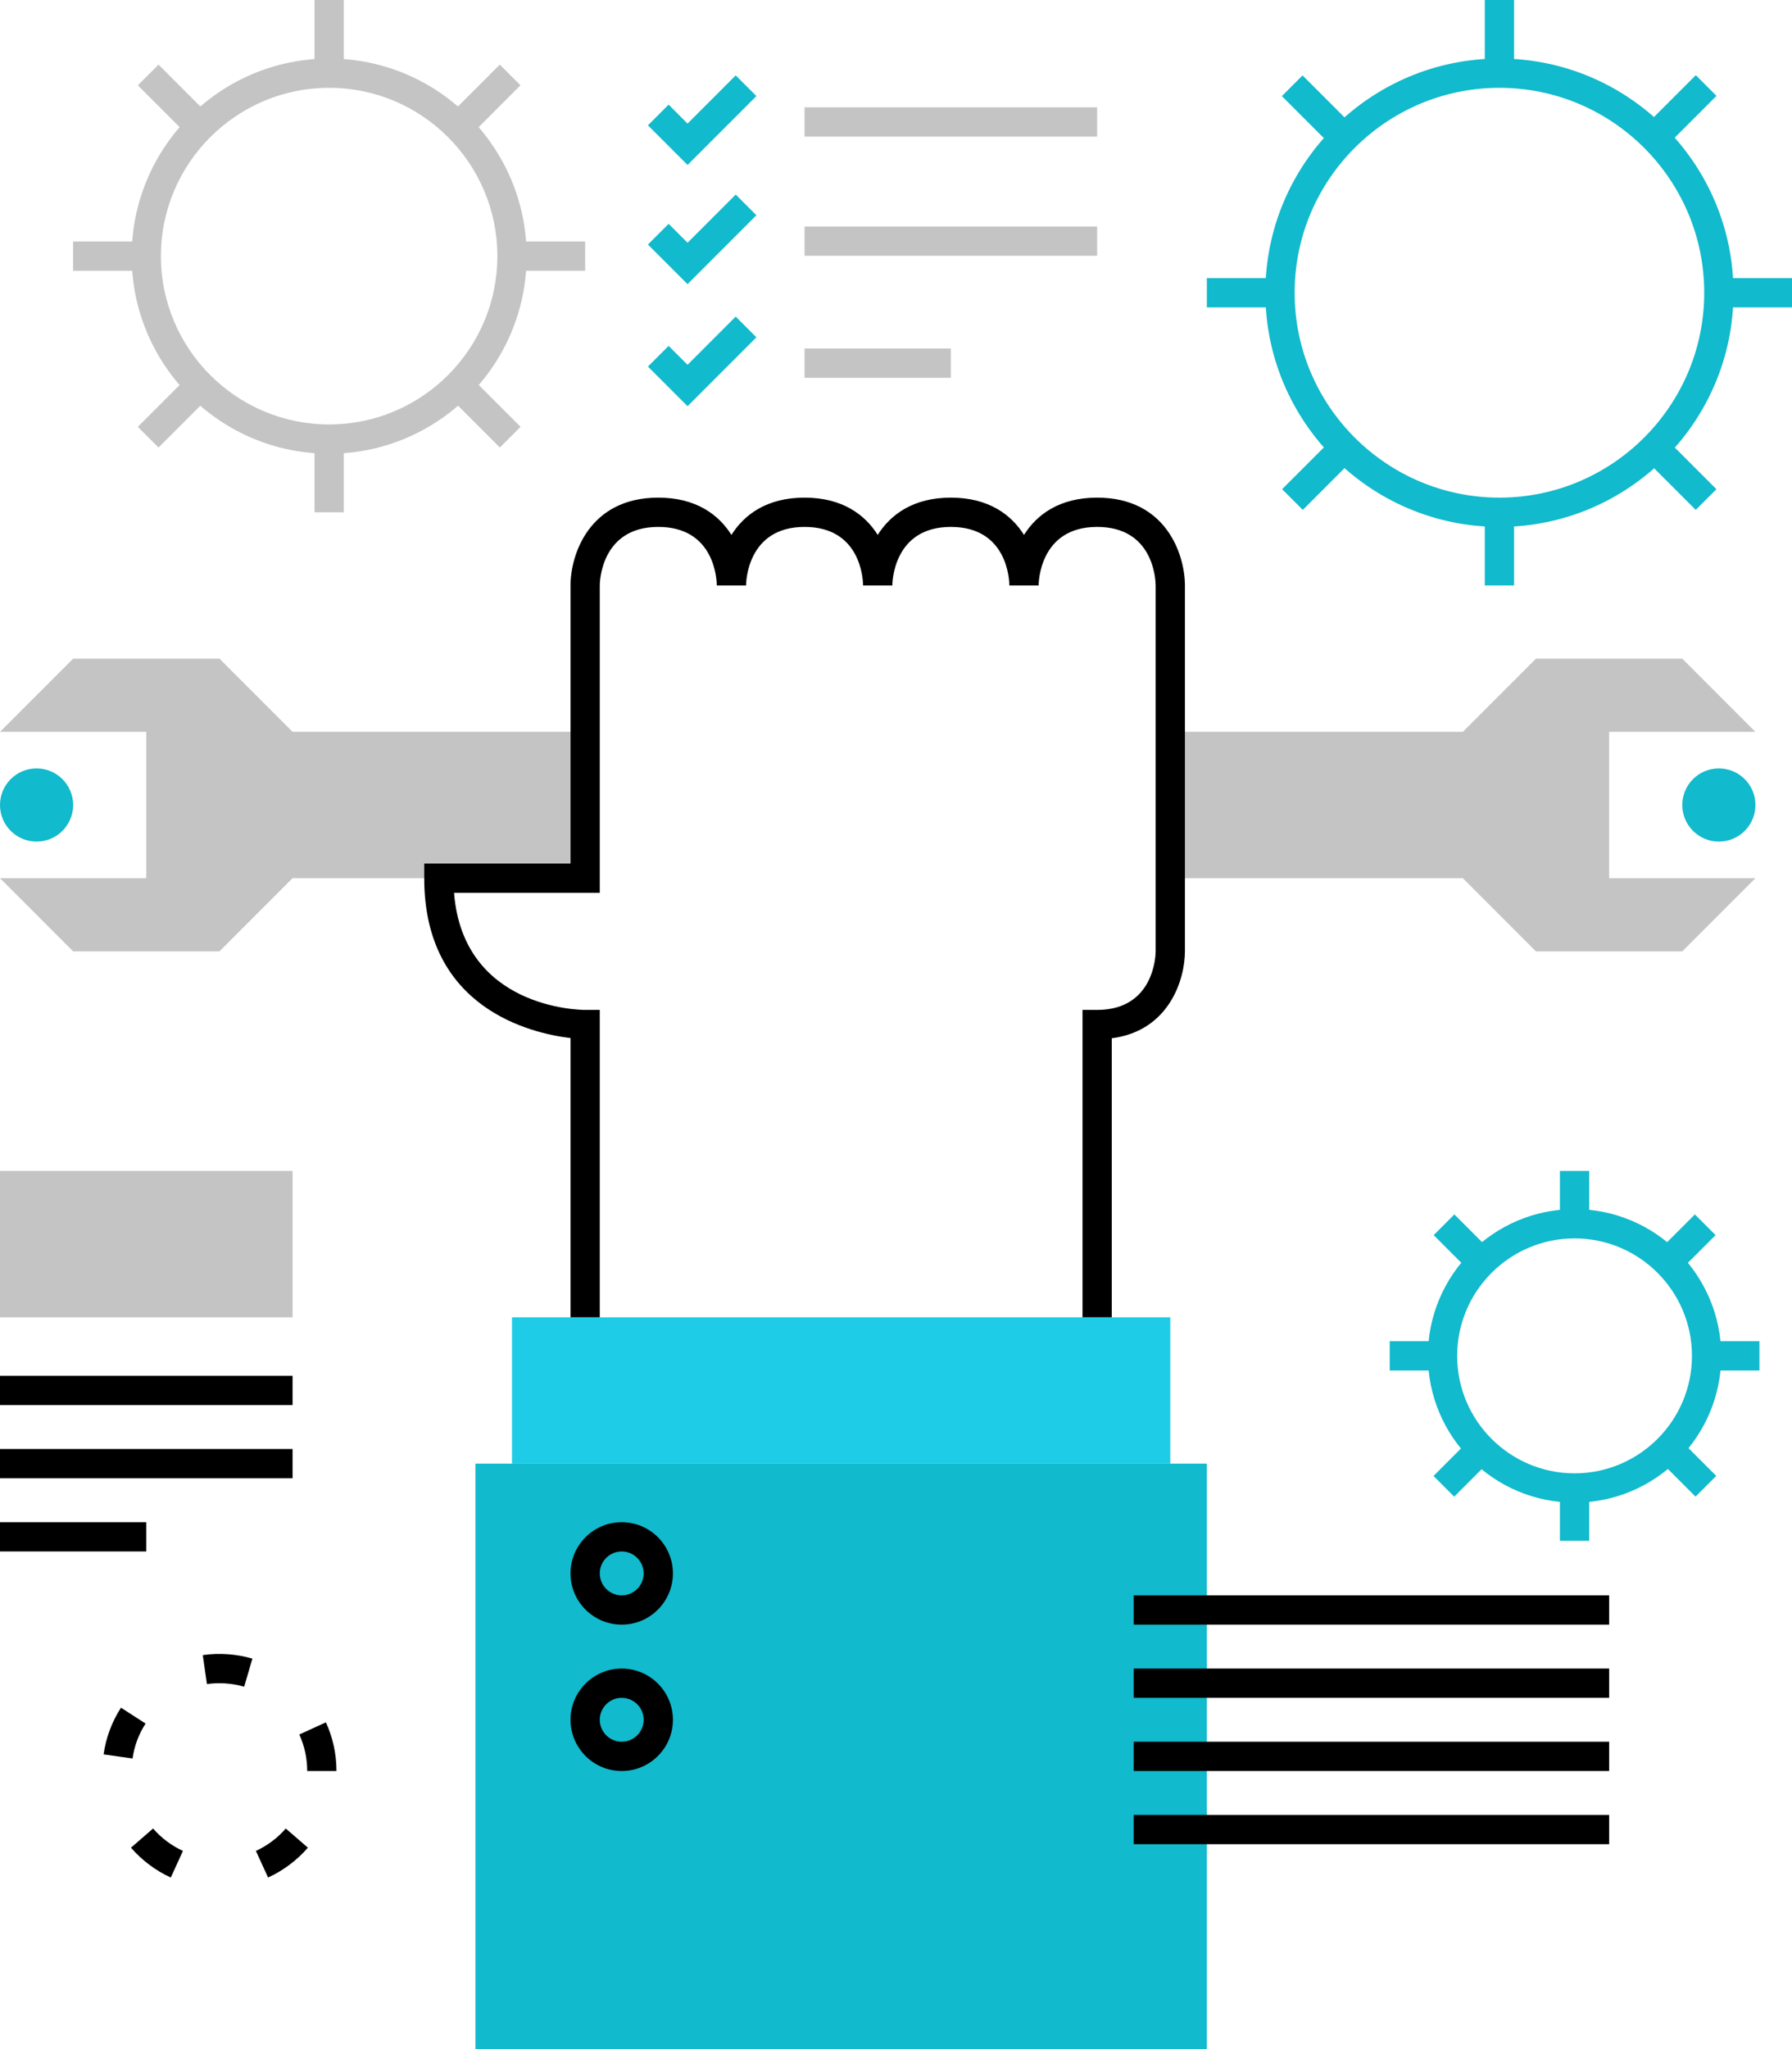 <?xml version="1.0" encoding="iso-8859-1"?>
<!-- Generator: Adobe Illustrator 17.0.0, SVG Export Plug-In . SVG Version: 6.00 Build 0)  -->
<!DOCTYPE svg PUBLIC "-//W3C//DTD SVG 1.1//EN" "http://www.w3.org/Graphics/SVG/1.1/DTD/svg11.dtd">
<svg version="1.1" id="production" xmlns="http://www.w3.org/2000/svg" xmlns:xlink="http://www.w3.org/1999/xlink" x="0px" y="0px"
	 width="122.5px" height="140px" viewBox="0 0 122.5 140" style="enable-background:new 0 0 122.5 140;" xml:space="preserve">
<g id="production_1_">
	<g>
		<rect x="35" y="90" style="fill:#1FCCE8;" width="45" height="10"/>
	</g>
	<g>
		<polygon style="fill:#C4C4C4;" points="20,60 15,65 5,65 0,60 10,60 10,55 10,50 0,50 5,45 15,45 20,50 40,50 40,60 		"/>
	</g>
	<g>
		<polygon style="fill:#C4C4C4;" points="99.998,50.001 104.998,45.001 114.998,45.001 119.998,50.001 109.998,50.001 
			109.998,55.001 109.998,60.001 119.998,60.001 114.998,65.002 104.998,65.002 99.998,60.001 79.998,60.001 79.998,50.001 		"/>
	</g>
	<g>
		<path d="M76,90h-2V69h1c3.954,0,4-3.837,4-4V40c-0.004-0.405-0.147-4-4-4c-3.954,0-4,3.837-4,4h-2c-0.004-0.405-0.147-4-4-4
			c-3.954,0-4,3.837-4,4h-2c-0.004-0.405-0.147-4-4-4c-3.954,0-4,3.837-4,4h-2c-0.004-0.405-0.147-4-4-4c-3.954,0-4,3.837-4,4v21
			h-9.962c0.622,7.906,8.608,8,8.962,8h1v21h-2V70.923C36.289,70.599,29,68.896,29,60v-1h10V40c0-2.075,1.254-6,6-6
			c2.576,0,4.124,1.157,5,2.546C50.876,35.157,52.424,34,55,34s4.124,1.157,5,2.546C60.876,35.157,62.424,34,65,34
			c2.576,0,4.124,1.157,5,2.546C70.876,35.157,72.424,34,75,34c4.746,0,6,3.925,6,6v25c0,1.921-1.075,5.428-5,5.938V90z"/>
	</g>
	<g>
		<rect x="32.5" y="100" style="fill:#11BACC;" width="50" height="40"/>
	</g>
	<g>
		<path d="M42.5,111c-1.93,0-3.5-1.57-3.5-3.5s1.57-3.5,3.5-3.5s3.5,1.57,3.5,3.5S44.43,111,42.5,111z M42.5,106
			c-0.827,0-1.5,0.673-1.5,1.5s0.673,1.5,1.5,1.5s1.5-0.673,1.5-1.5S43.328,106,42.5,106z"/>
	</g>
	<g>
		<path d="M42.5,121c-1.93,0-3.5-1.57-3.5-3.5s1.57-3.5,3.5-3.5s3.5,1.57,3.5,3.5S44.43,121,42.5,121z M42.5,116
			c-0.827,0-1.5,0.673-1.5,1.5s0.673,1.5,1.5,1.5s1.5-0.673,1.5-1.5S43.328,116,42.5,116z"/>
	</g>
	<g>
		<g>
			<path style="fill:#C4C4C4;" d="M22.5,31C15.056,31,9,24.944,9,17.5S15.056,4,22.5,4S36,10.056,36,17.5S29.945,31,22.5,31z
				 M22.5,6C16.16,6,11,11.159,11,17.5S16.16,29,22.5,29S34,23.841,34,17.5S28.841,6,22.5,6z"/>
		</g>
		<g>
			<rect x="21.5" style="fill:#C4C4C4;" width="2" height="5"/>
		</g>
		<g>
			<rect x="21.5" y="30" style="fill:#C4C4C4;" width="2" height="5"/>
		</g>
		<g>
			<rect x="5" y="16.5" style="fill:#C4C4C4;" width="5" height="2"/>
		</g>
		<g>
			<rect x="35" y="16.5" style="fill:#C4C4C4;" width="5" height="2"/>
		</g>
		<g>
			
				<rect x="32.107" y="4.393" transform="matrix(0.707 0.707 -0.707 0.707 14.571 -21.391)" style="fill:#C4C4C4;" width="2" height="5"/>
		</g>
		<g>
			
				<rect x="10.894" y="25.607" transform="matrix(0.707 0.707 -0.707 0.707 23.358 -0.178)" style="fill:#C4C4C4;" width="2" height="4.999"/>
		</g>
		<g>
			
				<rect x="9.394" y="5.893" transform="matrix(0.707 0.707 -0.707 0.707 8.361 -6.392)" style="fill:#C4C4C4;" width="4.999" height="2"/>
		</g>
		<g>
			
				<rect x="30.607" y="27.107" transform="matrix(0.707 0.707 -0.707 0.707 29.574 -15.178)" style="fill:#C4C4C4;" width="5" height="2"/>
		</g>
	</g>
	<g>
		<g>
			<path style="fill:#11BACC;" d="M107.636,102.662c-5.528,0-10.025-4.498-10.025-10.026s4.497-10.026,10.025-10.026
				s10.025,4.498,10.025,10.026S113.164,102.662,107.636,102.662z M107.636,84.61c-4.425,0-8.025,3.601-8.025,8.026
				s3.601,8.026,8.025,8.026s8.025-3.601,8.025-8.026S112.061,84.61,107.636,84.61z"/>
		</g>
		<g>
			<rect x="106.636" y="80" style="fill:#11BACC;" width="2" height="3.61"/>
		</g>
		<g>
			<rect x="106.636" y="101.662" style="fill:#11BACC;" width="2" height="3.61"/>
		</g>
		<g>
			<rect x="95" y="91.636" style="fill:#11BACC;" width="3.61" height="2"/>
		</g>
		<g>
			<rect x="116.662" y="91.636" style="fill:#11BACC;" width="3.611" height="2"/>
		</g>
		<g>
			
				<rect x="114.295" y="83.172" transform="matrix(0.707 0.707 -0.707 0.707 93.857 -56.636)" style="fill:#11BACC;" width="2" height="3.61"/>
		</g>
		<g>
			
				<rect x="98.977" y="98.49" transform="matrix(0.707 0.707 -0.707 0.707 100.202 -41.319)" style="fill:#11BACC;" width="2" height="3.61"/>
		</g>
		<g>
			
				<rect x="98.172" y="83.977" transform="matrix(0.707 0.707 -0.707 0.707 89.383 -45.806)" style="fill:#11BACC;" width="3.61" height="2"/>
		</g>
		<g>
			
				<rect x="113.49" y="99.295" transform="matrix(0.707 0.707 -0.707 0.707 104.732 -52.153)" style="fill:#11BACC;" width="3.61" height="2"/>
		</g>
	</g>
	<g>
		<g>
			<path style="fill:#11BACC;" d="M102.5,36c-8.822,0-16-7.178-16-16s7.178-16,16-16s16,7.178,16,16S111.323,36,102.5,36z M102.5,6
				c-7.72,0-14,6.28-14,14s6.28,14,14,14s14-6.28,14-14S110.22,6,102.5,6z"/>
		</g>
		<g>
			<rect x="101.5" style="fill:#11BACC;" width="2" height="5"/>
		</g>
		<g>
			<rect x="101.5" y="35" style="fill:#11BACC;" width="2" height="5"/>
		</g>
		<g>
			<rect x="82.5" y="19" style="fill:#11BACC;" width="5" height="2"/>
		</g>
		<g>
			<rect x="117.5" y="19" style="fill:#11BACC;" width="5" height="2"/>
		</g>
		<g>
			
				<rect x="113.874" y="5.125" transform="matrix(0.707 0.707 -0.707 0.707 39.038 -78.995)" style="fill:#11BACC;" width="2" height="5.001"/>
		</g>
		<g>
			
				<rect x="89.126" y="29.874" transform="matrix(0.707 0.707 -0.707 0.707 49.289 -54.246)" style="fill:#11BACC;" width="2" height="5.001"/>
		</g>
		<g>
			
				<rect x="87.625" y="6.626" transform="matrix(0.707 0.707 -0.707 0.707 31.775 -61.483)" style="fill:#11BACC;" width="5.001" height="2"/>
		</g>
		<g>
			
				<rect x="112.374" y="31.374" transform="matrix(0.707 0.707 -0.707 0.707 56.531 -71.742)" style="fill:#11BACC;" width="5.001" height="2"/>
		</g>
	</g>
	<g>
		<circle style="fill:#11BACC;" cx="2.5" cy="55" r="2.5"/>
	</g>
	<g>
		<circle style="fill:#11BACC;" cx="117.5" cy="55" r="2.5"/>
	</g>
	<g>
		<rect x="77.5" y="109" width="32.5" height="2"/>
	</g>
	<g>
		<rect x="77.5" y="114" width="32.5" height="2"/>
	</g>
	<g>
		<rect x="77.5" y="119" width="32.5" height="2"/>
	</g>
	<g>
		<rect x="0" y="94" width="20" height="2"/>
	</g>
	<g>
		<rect x="0" y="99" width="20" height="2"/>
	</g>
	<g>
		<rect x="0" y="104" width="10" height="2"/>
	</g>
	<g>
		<rect x="77.5" y="124" width="32.5" height="2"/>
	</g>
	<g>
		<rect x="0" y="80" style="fill:#C4C4C4;" width="20" height="10"/>
	</g>
	<g>
		<path d="M11.675,128.279c-1.032-0.472-1.973-1.177-2.721-2.039l1.51-1.311c0.562,0.647,1.269,1.177,2.043,1.53L11.675,128.279z
			 M18.325,128.278l-0.832-1.818c0.775-0.355,1.482-0.884,2.042-1.531l1.512,1.31C20.3,127.1,19.359,127.805,18.325,128.278z
			 M23,121h-2c0-0.87-0.182-1.709-0.54-2.493l1.818-0.832C22.757,118.722,23,119.841,23,121z M9.061,120.145l-1.98-0.281
			c0.163-1.143,0.562-2.216,1.189-3.189l1.682,1.083C9.482,118.486,9.182,119.289,9.061,120.145z M16.691,115.241
			c-0.818-0.239-1.703-0.3-2.546-0.181l-0.283-1.979c1.126-0.162,2.3-0.078,3.392,0.241L16.691,115.241z"/>
	</g>
	<g>
		<polygon style="fill:#11BACC;" points="47,11.272 44.293,8.564 45.707,7.15 47,8.444 50.293,5.151 51.707,6.565 		"/>
	</g>
	<g>
		<rect x="55" y="7.333" style="fill:#C4C4C4;" width="20" height="2"/>
	</g>
	<g>
		<polygon style="fill:#11BACC;" points="47,19.414 44.293,16.707 45.707,15.292 47,16.586 50.293,13.293 51.707,14.707 		"/>
	</g>
	<g>
		<rect x="55" y="15.475" style="fill:#C4C4C4;" width="20" height="2"/>
	</g>
	<g>
		<polygon style="fill:#11BACC;" points="47,27.753 44.293,25.045 45.707,23.631 47,24.925 50.293,21.632 51.707,23.046 		"/>
	</g>
	<g>
		<rect x="55" y="23.814" style="fill:#C4C4C4;" width="10" height="2"/>
	</g>
</g>
</svg>
